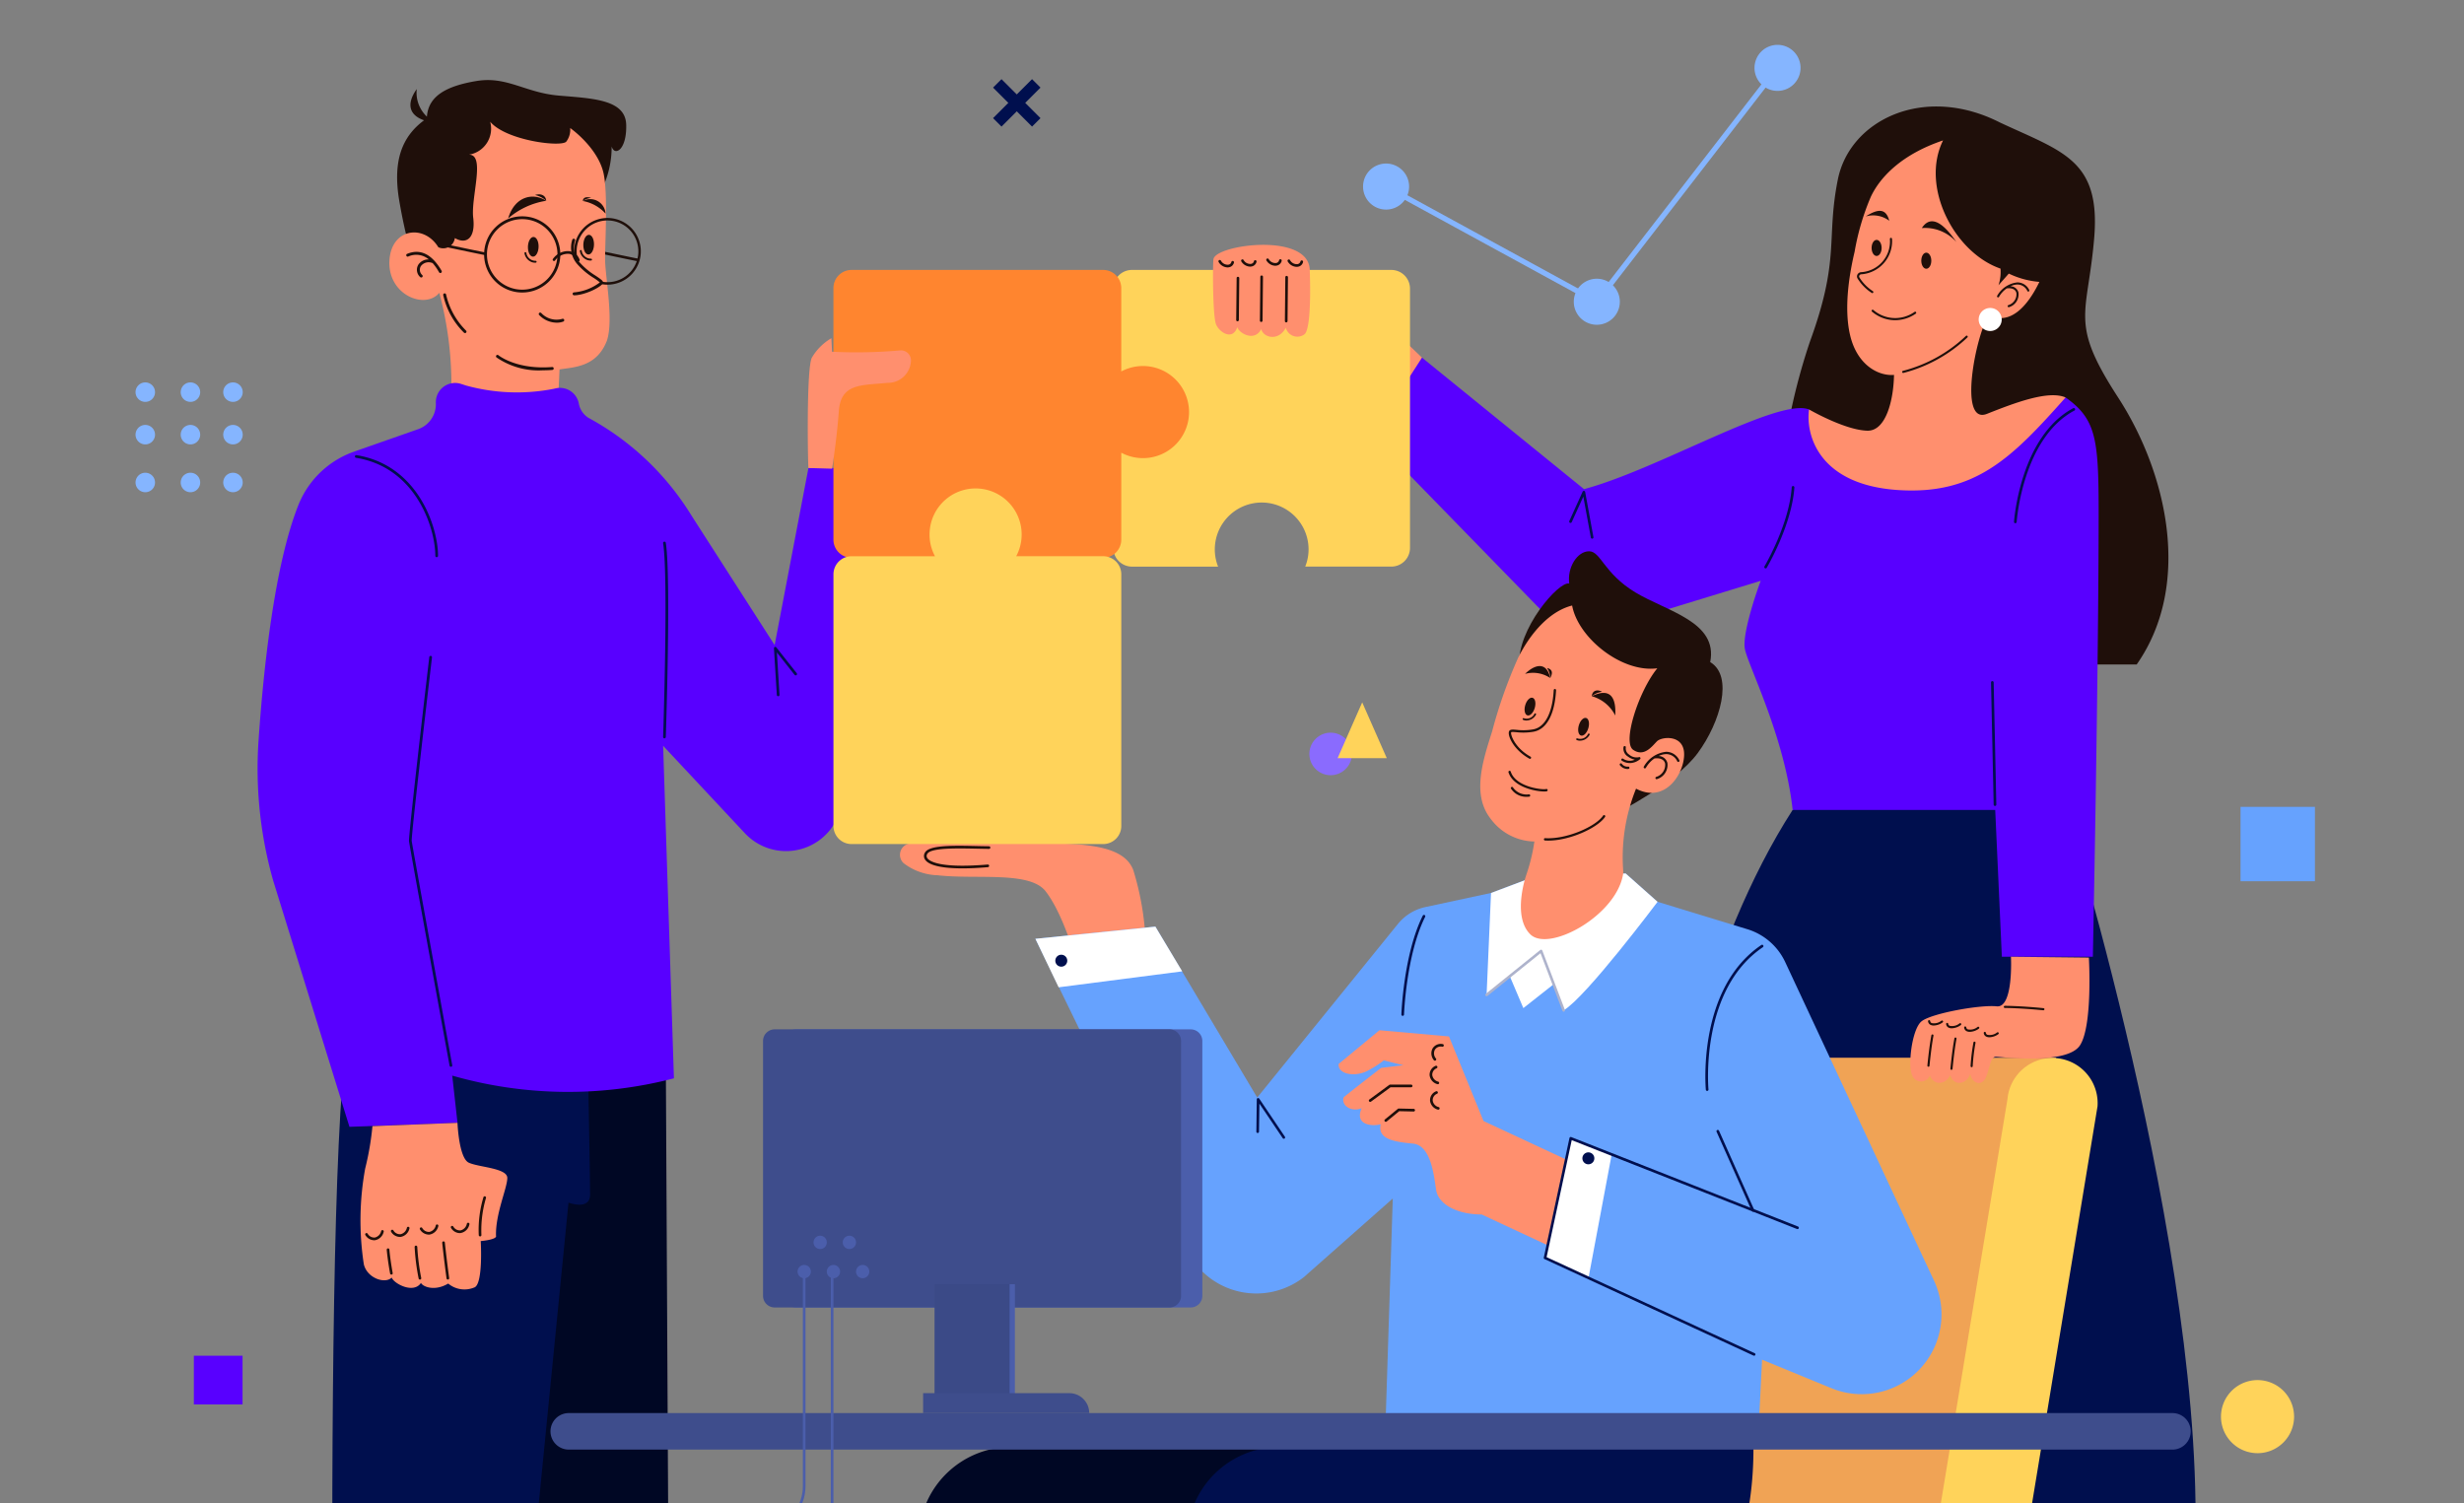 <svg xmlns="http://www.w3.org/2000/svg" xmlns:xlink="http://www.w3.org/1999/xlink" width="295" height="180" viewBox="0 0 295 180">
  <rect x="0" y="0" width="295" height="180" fill="#808080" stroke="none"/>
  <defs>
    <clipPath id="clip-path">
      <rect id="Rectángulo_410357" data-name="Rectángulo 410357" width="295" height="180" transform="translate(915.289 5524)" fill="#fff" stroke="#707070" stroke-width="1"/>
    </clipPath>
    <clipPath id="clip-path-2">
      <rect id="Rectángulo_410356" data-name="Rectángulo 410356" width="273.996" height="284.722" fill="none"/>
    </clipPath>
  </defs>
  <g id="img16" transform="translate(-915.289 -5524)" clip-path="url(#clip-path)">
    <g id="Grupo_1121790" data-name="Grupo 1121790" transform="translate(925.791 5510.815)">
      <g id="Grupo_1121789" data-name="Grupo 1121789" transform="translate(0 -0.004)" clip-path="url(#clip-path-2)">
        <path id="Trazado_910913" data-name="Trazado 910913" d="M879.155,626.235c-.063,0-1.922-.384-5.519-1.143a.159.159,0,1,1,.067-.312c2.118.447,5.323,1.118,5.471,1.137a.152.152,0,0,1,.151.159.17.17,0,0,1-.169.159" transform="translate(-813.406 -581.788)" fill="#1f0f0a"/>
        <path id="Trazado_910914" data-name="Trazado 910914" d="M541.944,335.42a3.919,3.919,0,0,1-1.219-3.308c-1.305,1.828-.87,3.135.871,3.744-2.7,2-3.655,4.876-3.046,9.141a63.4,63.4,0,0,0,2.089,8.879l12.362,2,9.925-11.839a11.571,11.571,0,0,0,1.132-5.049c.348,1.219,1.828.434,1.741-2.612s-4.092-3.135-8.1-3.483-6.181-2.35-9.836-1.741-5.748,1.826-5.923,4.265" transform="translate(-501.33 -308.263)" fill="#1f0f0a"/>
        <path id="Trazado_910915" data-name="Trazado 910915" d="M550.932,429.691c-1.219,3.192-3.888,3.192-5.687,3.482l-.209,4.548L532.3,435.5A42.565,42.565,0,0,0,530.852,424c-1.684,2.031-6.094.29-5.977-3.715s4.121-4.586,5.862-1.741a1.4,1.4,0,0,0,1.974-1.1c1.393.813,2.495,0,2.2-2.437s1.509-7.6-.523-7.545a3.153,3.153,0,0,0,2.554-3.946c1.914,2.264,8.531,3.075,9.112,2.379a2.338,2.338,0,0,0,.465-1.626c1.276.928,3.482,3.017,4.005,5.454s.175,8.126.175,10.215,1.042,7.257.229,9.752" transform="translate(-488.758 -375.752)" fill="#ff8f6e"/>
        <path id="Trazado_910916" data-name="Trazado 910916" d="M793.233,3901.5a25.962,25.962,0,0,0-1.8,11.877H831.4c-1.485-4.348-10.5-10.073-18.451-11.24s-9.649-5.3-9.649-5.3Z" transform="translate(-736.88 -3628.709)" fill="#e68164"/>
        <path id="Trazado_910917" data-name="Trazado 910917" d="M792.778,3961.846c.442.474,1.026,1.154,1.772,2.12h13.479a4.278,4.278,0,0,1,1.053-3.679,20.614,20.614,0,0,0,3.877.936c7.953,1.166,16.965,6.893,18.45,11.24H791.435a25.606,25.606,0,0,1,1.343-10.617" transform="translate(-736.885 -3687.792)" fill="#000724"/>
        <path id="Trazado_910918" data-name="Trazado 910918" d="M641.187,1974.724c-3.237,22.658,8.38,140.312,8.38,140.312l18.936-3.722-.485-3.56-2.751-1.941,1.134-1.619-.647-124.509Z" transform="translate(-596.538 -1838.849)" fill="#000724"/>
        <path id="Trazado_910919" data-name="Trazado 910919" d="M464.986,3901.5a25.962,25.962,0,0,0-1.8,11.877h39.975c-1.485-4.348-10.5-10.073-18.451-11.24s-9.649-5.3-9.649-5.3Z" transform="translate(-431.219 -3628.709)" fill="#ff8f6e"/>
        <path id="Trazado_910920" data-name="Trazado 910920" d="M464.531,3961.846c.442.474,1.026,1.154,1.772,2.12h13.479a4.279,4.279,0,0,1,1.053-3.679,20.613,20.613,0,0,0,3.877.936c7.953,1.166,16.965,6.893,18.451,11.24H463.188a25.607,25.607,0,0,1,1.343-10.617" transform="translate(-431.224 -3687.792)" fill="#000f4e"/>
        <path id="Trazado_910921" data-name="Trazado 910921" d="M491.506,4029.286h28.709a.159.159,0,0,0,.038-.313c-.106-.025-10.667-2.525-12.874-5.352a.159.159,0,1,0-.25.2c1.831,2.345,8.886,4.389,11.8,5.151H491.506a.159.159,0,1,0,0,.317" transform="translate(-457.539 -3746.711)" fill="#2f4394"/>
        <path id="Trazado_910922" data-name="Trazado 910922" d="M761.347,3968.149h.011a.157.157,0,0,0,.148-.169c0-.024-.128-2.324,1.613-3.064a.16.16,0,0,0-.124-.294c-1.95.829-1.808,3.352-1.806,3.378a.158.158,0,0,0,.159.149" transform="translate(-708.811 -3691.817)" fill="#2f4394"/>
        <path id="Trazado_910923" data-name="Trazado 910923" d="M809.89,3982.583h.011a.158.158,0,0,0,.148-.169c0-.024-.128-2.324,1.613-3.065a.159.159,0,1,0-.124-.294c-1.95.829-1.808,3.352-1.806,3.378a.157.157,0,0,0,.159.149" transform="translate(-754.014 -3705.258)" fill="#2f4394"/>
        <path id="Trazado_910924" data-name="Trazado 910924" d="M849.761,3997.044h.011a.158.158,0,0,0,.148-.169c0-.023-.128-2.323,1.613-3.065a.159.159,0,0,0-.124-.293c-1.95.829-1.808,3.353-1.806,3.378a.159.159,0,0,0,.159.15" transform="translate(-791.141 -3718.724)" fill="#2f4394"/>
        <path id="Trazado_910925" data-name="Trazado 910925" d="M427.214,1997.734c-3.237,22.658-.972,138.428-.972,138.428l18.936-3.722-.485-3.56-2.751-1.941,1.132-1.619,10.682-108.164s2.59.972,2.59-.971-.324-18.773-.324-18.773Z" transform="translate(-396.196 -1859.975)" fill="#000f4e"/>
        <path id="Trazado_910926" data-name="Trazado 910926" d="M307.14,866.224l7.65-2.68a3.174,3.174,0,0,0,2.122-3.131,2.306,2.306,0,0,1,3.012-2.293l.595.193a22.885,22.885,0,0,0,10.491.4l.213-.05a2.3,2.3,0,0,1,2.806,1.82,2.575,2.575,0,0,0,1.136,1.691,32.764,32.764,0,0,1,12.131,11.354c.186.294.366.58.543.856l9.634,15.008,4.047-21.2h5.745l3.075,11.086-2.751,25.733-2.751,5.377a6.74,6.74,0,0,1-10.923,1.534l-9.793-10.471,1.294,39.812a50.288,50.288,0,0,1-26.542-.324l.629,5.652-12.937.478-9.132-29.484a49.08,49.08,0,0,1-1.75-16.744c.58-8.515,1.894-21.023,4.788-28.258a11.139,11.139,0,0,1,6.669-6.357" transform="translate(-275.232 -798.969)" fill="#5800ff"/>
        <path id="Trazado_910927" data-name="Trazado 910927" d="M1442.616,1669.364a33.834,33.834,0,0,0-1.379-7c-.954-2.439-4.241-3.181-10.285-3.181h-16.268a1.372,1.372,0,0,0-.957,2.356A7,7,0,0,0,1417.8,1663c4.665.53,11.028-.53,12.937,1.909s3.288,7.1,3.288,7.1l9.968-1.485Z" transform="translate(-1316.063 -1545.02)" fill="#ff8f6e"/>
        <path id="Trazado_910928" data-name="Trazado 910928" d="M2199.621,701.289l-8.7-8.324-.319,8.589,8.166,7.527,1.909-1.59Z" transform="translate(-2039.877 -645.284)" fill="#ff8f6e"/>
        <path id="Trazado_910929" data-name="Trazado 910929" d="M2893.991,2890.64l7,68.923a39.475,39.475,0,0,0-9.543,12.088s-5.991,1.8-5.831,3.075h13.043c3.182-1.75,10-8.792,9.622-7.078-.159.715-.317,7.237-.317,7.237h2.941c.875-2.545,3.9-9.782,3.1-13.36s-1.909-2.783-2.305-4.454,2.226-26.139,3.288-43.528-1.06-24.6-1.06-24.6Z" transform="translate(-2687.064 -2690.163)" fill="#e68164"/>
        <path id="Trazado_910930" data-name="Trazado 910930" d="M2885.592,3912.809h13.043c3.182-1.75,10-8.792,9.622-7.078-.158.716-.317,7.237-.317,7.237h2.942c.874-2.545,3.9-9.782,3.1-13.36-.5-2.255-1.128-2.774-1.624-3.266-7.715,4.411-15.879,15.778-20.937,13.393,0,0-5.989,1.8-5.831,3.075" transform="translate(-2687.04 -3628.246)" fill="#000724"/>
        <path id="Trazado_910931" data-name="Trazado 910931" d="M3176,2890.64l7,68.923a39.489,39.489,0,0,0-9.543,12.088s-5.991,1.8-5.83,3.075h13.043c3.181-1.75,10-8.792,9.622-7.078-.159.715-.318,7.237-.318,7.237h2.942c.874-2.545,3.9-9.782,3.1-13.36s-1.909-2.783-2.306-4.454,2.226-26.139,3.288-43.528-1.06-24.6-1.06-24.6Z" transform="translate(-2949.669 -2690.163)" fill="#ff8f6e"/>
        <path id="Trazado_910932" data-name="Trazado 910932" d="M3167.6,3912.809h13.042c3.181-1.75,10-8.792,9.622-7.078-.159.716-.317,7.237-.317,7.237h2.941c.875-2.545,3.9-9.782,3.1-13.36-.5-2.255-1.128-2.774-1.624-3.266-7.715,4.411-15.879,15.778-20.937,13.393,0,0-5.99,1.8-5.831,3.075" transform="translate(-2949.646 -3628.246)" fill="#000f4e"/>
        <path id="Trazado_910933" data-name="Trazado 910933" d="M2969.428,443.775h14.633c6.68-9.542,3.659-22.9-2.226-31.969s-3.657-9.7-2.863-19.087-3.818-10.339-11.293-13.838c-9.067-4.613-17.972-.317-19.4,6.839s.317,9.384-3.34,19.4a73.648,73.648,0,0,0-3.818,21.154l14.156,14.155c.477.479,14.155,3.342,14.155,3.342" transform="translate(-2738.749 -351.03)" fill="#1f0f0a"/>
        <path id="Trazado_910934" data-name="Trazado 910934" d="M2675.944,1541.821c-20.519,31.89-21.472,93.284-21.472,93.284s68.234,1.114,69.347,0c3.182-34.992-15.269-93.841-15.269-93.841l-25.131-3.818Z" transform="translate(-2471.826 -1431.659)" fill="#000f4e"/>
        <path id="Trazado_910935" data-name="Trazado 910935" d="M2316.882,818.737c3.949,2.81,3.98,5.321,3.949,16.17-.052,19.3-.688,50.792-.688,50.792h-10.895l-.795-17.575H2284.2c-.954-8.827-5.408-17.416-5.727-19.325s1.59-7.316,1.909-8.111l-18.35,5.608a7.8,7.8,0,0,1-7.875-2.021l-20.378-20.924,6.044-9.384,19.4,15.747c8.906-2.386,23.222-10.974,26.933-9.542l2.015,3.023,11.452.954,9.7-.636Z" transform="translate(-2080.079 -757.961)" fill="#5800ff"/>
        <path id="Trazado_910936" data-name="Trazado 910936" d="M2994.262,468.207c-.423,3.181,1.273,9.013,10.6,9.649s13.719-3.884,20.12-11.08c-2.028-.874-5.913.569-9.411,1.961s-1.339-9.478.213-11.823c2.585,1.312,4.7-1.154,6.057-3.976a10.314,10.314,0,0,1-3.659-.993l-1.233,1.392a5.023,5.023,0,0,0,.238-1.988c-5.527-1.909-9.622-9.782-6.879-15.348-4.811,1.617-7.462,4.268-8.628,6.707a29.358,29.358,0,0,0-1.961,6.628c-.478,2.015-1.379,6.467-.53,10.02s3.392,4.878,5.249,4.719c-.052,3.023-.966,6.723-3.181,6.68-2.7-.056-7-2.547-7-2.547" transform="translate(-2788.181 -406)" fill="#ff8f6e"/>
        <path id="Trazado_910937" data-name="Trazado 910937" d="M2513.621,1164.129c2.812,1.669,1.231,7.206-1.494,10.9s-9.755,7.207-9.755,7.207l-11.6-17.665c-.352-4.306,4.746-10.2,5.975-9.842-.263-1.934.966-3.866,2.372-3.866s1.758,2.637,5.538,4.921,9.932,3.513,8.966,8.348" transform="translate(-2319.373 -1071.672)" fill="#1f0f0a"/>
        <path id="Trazado_910938" data-name="Trazado 910938" d="M2654.189,2099.832h-45.953l4.877-67.684h51.322Z" transform="translate(-2428.771 -1892.322)" fill="#f0a355"/>
        <path id="Trazado_910939" data-name="Trazado 910939" d="M1719.607,1711.6l3.818,3.392,10.75,3.282a7.384,7.384,0,0,1,4.531,3.935l17.814,38.138a9.552,9.552,0,0,1-12.288,12.877l-8.294-3.412-.423,8.483-44.641-1.379.849-26.4-10.6,9.376a9.25,9.25,0,0,1-13.96-3.017l-18.232-37.453,14.368-1.459,12.194,20.464,16.844-20.783a5.809,5.809,0,0,1,3.29-2.021l7.861-1.691,5.62-2.122Z" transform="translate(-1535.476 -1593.833)" fill="#66a2fe"/>
        <path id="Trazado_910940" data-name="Trazado 910940" d="M1651.717,1811.316l14.793-1.909-3.208-5.355-14.368,1.458Z" transform="translate(-1535.475 -1679.92)" fill="#fff"/>
        <rect id="Rectángulo_410344" data-name="Rectángulo 410344" width="22.863" height="66.591" transform="translate(69.718 218.079)" fill="#2a345e"/>
        <rect id="Rectángulo_410345" data-name="Rectángulo 410345" width="21.776" height="66.591" transform="translate(92.583 218.079)" fill="#3e4d8c"/>
        <path id="Trazado_910941" data-name="Trazado 910941" d="M3203.79,2093.749l9.382-56.906a5.408,5.408,0,0,1,10.781.863l-9.382,56.906a5.408,5.408,0,0,1-10.781-.864" transform="translate(-2983.331 -1892.061)" fill="#ffd35a"/>
        <path id="Trazado_910942" data-name="Trazado 910942" d="M2315.626,3038.495h-33.294a5.407,5.407,0,1,1,0-10.815h33.294a5.407,5.407,0,1,1,0,10.815" transform="translate(-2120.256 -2819.354)" fill="#f0a355"/>
        <path id="Trazado_910943" data-name="Trazado 910943" d="M1143.888,3901.5a25.964,25.964,0,0,1,1.8,11.877h-39.974c1.485-4.348,10.5-10.073,18.45-11.24s9.649-5.3,9.649-5.3Z" transform="translate(-1029.635 -3628.709)" fill="#e68164"/>
        <path id="Trazado_910944" data-name="Trazado 910944" d="M1144.348,3961.846c-.442.474-1.026,1.154-1.772,2.12H1129.1a4.279,4.279,0,0,0-1.053-3.679,20.609,20.609,0,0,1-3.877.936c-7.953,1.166-16.965,6.893-18.451,11.24h39.975a25.607,25.607,0,0,0-1.343-10.617" transform="translate(-1029.635 -3687.792)" fill="#000724"/>
        <path id="Trazado_910945" data-name="Trazado 910945" d="M1266.917,4029.286h-28.709a.159.159,0,0,1-.038-.313c.106-.025,10.667-2.525,12.874-5.352a.159.159,0,1,1,.25.2c-1.831,2.345-8.886,4.389-11.8,5.151h27.42a.158.158,0,0,1,.159.159.155.155,0,0,1-.157.158" transform="translate(-1152.862 -3746.711)" fill="#152b8a"/>
        <path id="Trazado_910946" data-name="Trazado 910946" d="M1362.428,3968.149h-.011a.157.157,0,0,1-.148-.169c0-.024.128-2.324-1.613-3.064a.16.16,0,0,1,.124-.294c1.951.829,1.808,3.352,1.806,3.378a.159.159,0,0,1-.159.149" transform="translate(-1266.943 -3691.817)" fill="#152b8a"/>
        <path id="Trazado_910947" data-name="Trazado 910947" d="M1313.885,3982.583h-.011a.158.158,0,0,1-.148-.169c0-.024.128-2.324-1.613-3.065a.159.159,0,1,1,.124-.294c1.95.829,1.808,3.352,1.806,3.378a.158.158,0,0,1-.158.149" transform="translate(-1221.74 -3705.258)" fill="#152b8a"/>
        <path id="Trazado_910948" data-name="Trazado 910948" d="M1274.014,3997.044H1274a.158.158,0,0,1-.148-.169c0-.023.128-2.323-1.613-3.065a.159.159,0,0,1,.125-.293c1.95.829,1.808,3.353,1.806,3.378a.159.159,0,0,1-.158.15" transform="translate(-1184.612 -3718.724)" fill="#152b8a"/>
        <path id="Trazado_910949" data-name="Trazado 910949" d="M1463.8,2688.639c.424,12.512-4.028,21.843-10.179,23.329s-35.416,0-35.416,0l-4.878,65.954-21-4.665,3.717-72.658a11.091,11.091,0,0,1,10.8-10.521Z" transform="translate(-1296.534 -2503.642)" fill="#000724"/>
        <path id="Trazado_910950" data-name="Trazado 910950" d="M1712.928,2968.008a.094.094,0,0,1-.023,0l-3.738-.557a.159.159,0,0,1-.134-.18.161.161,0,0,1,.18-.133l3.49.519-1.121-3.736a.159.159,0,1,1,.3-.092l1.193,3.977a.156.156,0,0,1-.032.15.152.152,0,0,1-.119.056" transform="translate(-1591.438 -2759.789)" fill="#152b8a"/>
        <path id="Trazado_910951" data-name="Trazado 910951" d="M1610.822,3901.5a25.964,25.964,0,0,1,1.8,11.877h-39.976c1.485-4.348,10.5-10.073,18.45-11.24s9.649-5.3,9.649-5.3Z" transform="translate(-1464.439 -3628.709)" fill="#ff8f6e"/>
        <path id="Trazado_910952" data-name="Trazado 910952" d="M1611.281,3961.846c-.442.474-1.026,1.154-1.772,2.12h-13.481a4.279,4.279,0,0,0-1.052-3.679,20.62,20.62,0,0,1-3.878.936c-7.953,1.166-16.965,6.893-18.45,11.24h39.974a25.544,25.544,0,0,0-1.341-10.617" transform="translate(-1464.439 -3687.792)" fill="#000f4e"/>
        <path id="Trazado_910953" data-name="Trazado 910953" d="M1733.848,4029.286h-28.709a.159.159,0,0,1-.038-.313c.106-.025,10.667-2.525,12.873-5.352a.159.159,0,1,1,.251.2c-1.832,2.345-8.887,4.389-11.8,5.151h27.42a.158.158,0,0,1,.159.159.154.154,0,0,1-.157.158" transform="translate(-1587.665 -3746.711)" fill="#2f4394"/>
        <path id="Trazado_910954" data-name="Trazado 910954" d="M1829.36,3968.149h-.011a.158.158,0,0,1-.148-.169c0-.024.128-2.324-1.613-3.064a.16.16,0,0,1,.125-.294c1.95.829,1.808,3.352,1.806,3.378a.158.158,0,0,1-.158.149" transform="translate(-1701.747 -3691.817)" fill="#2f4394"/>
        <path id="Trazado_910955" data-name="Trazado 910955" d="M1780.818,3982.583h-.011a.158.158,0,0,1-.148-.169c0-.024.128-2.324-1.613-3.065a.16.16,0,1,1,.125-.294c1.95.829,1.808,3.352,1.806,3.378a.157.157,0,0,1-.158.149" transform="translate(-1656.545 -3705.258)" fill="#2f4394"/>
        <path id="Trazado_910956" data-name="Trazado 910956" d="M1740.946,3997.044h-.011a.158.158,0,0,1-.148-.169c0-.023.128-2.323-1.613-3.065a.159.159,0,0,1,.124-.293c1.95.829,1.808,3.353,1.806,3.378a.159.159,0,0,1-.159.15" transform="translate(-1619.417 -3718.724)" fill="#2f4394"/>
        <path id="Trazado_910957" data-name="Trazado 910957" d="M1930.763,2688.639c.423,12.512-4.029,21.843-10.179,23.329s-35.416,0-35.416,0l-4.877,65.954-21-4.665,3.717-72.658a11.091,11.091,0,0,1,10.8-10.521Z" transform="translate(-1731.363 -2503.642)" fill="#000f4e"/>
        <path id="Trazado_910958" data-name="Trazado 910958" d="M1260.706,2016.115H1213.44a1.392,1.392,0,0,1-1.391-1.392V1984.21a1.393,1.393,0,0,1,1.391-1.392h47.266a1.393,1.393,0,0,1,1.392,1.392v30.512a1.393,1.393,0,0,1-1.392,1.393" transform="translate(-1128.652 -1846.387)" fill="#4b5eab"/>
        <path id="Trazado_910959" data-name="Trazado 910959" d="M1223.717,2016.115h-47.266a1.392,1.392,0,0,1-1.391-1.392V1984.21a1.393,1.393,0,0,1,1.391-1.392h47.266a1.393,1.393,0,0,1,1.392,1.392v30.512a1.393,1.393,0,0,1-1.392,1.393" transform="translate(-1094.208 -1846.387)" fill="#3e4d8c"/>
        <rect id="Rectángulo_410346" data-name="Rectángulo 410346" width="8.987" height="13.519" transform="translate(102.019 166.943)" fill="#4b5eab"/>
        <rect id="Rectángulo_410347" data-name="Rectángulo 410347" width="8.987" height="13.519" transform="translate(101.383 166.943)" fill="#3b4a87"/>
        <path id="Trazado_910960" data-name="Trazado 910960" d="M1473.492,2618.2H1453.61v-2.386h17.5a2.387,2.387,0,0,1,2.387,2.386" transform="translate(-1353.592 -2435.826)" fill="#3e4d8c"/>
        <path id="Trazado_910961" data-name="Trazado 910961" d="M999.4,2654.87h-192a2.186,2.186,0,1,1,0-4.373h192a2.186,2.186,0,1,1,0,4.373" transform="translate(-749.808 -2468.125)" fill="#3e4d8c"/>
        <path id="Trazado_910962" data-name="Trazado 910962" d="M1236.771,2393.541a.795.795,0,1,1-.8-.795.8.8,0,0,1,.8.795" transform="translate(-1150.192 -2228.108)" fill="#4b5eab"/>
        <path id="Trazado_910963" data-name="Trazado 910963" d="M1287.619,2393.541a.795.795,0,1,1-.8-.795.8.8,0,0,1,.8.795" transform="translate(-1197.541 -2228.108)" fill="#4b5eab"/>
        <path id="Trazado_910964" data-name="Trazado 910964" d="M1338.467,2393.541a.795.795,0,1,1-.8-.795.795.795,0,0,1,.8.795" transform="translate(-1244.891 -2228.108)" fill="#4b5eab"/>
        <path id="Trazado_910965" data-name="Trazado 910965" d="M1315.362,2342.694a.795.795,0,1,1-.795-.794.795.795,0,0,1,.795.794" transform="translate(-1223.375 -2180.76)" fill="#4b5eab"/>
        <path id="Trazado_910966" data-name="Trazado 910966" d="M1264.514,2342.694a.795.795,0,1,1-.795-.794.795.795,0,0,1,.795.794" transform="translate(-1176.026 -2180.76)" fill="#4b5eab"/>
        <path id="Trazado_910967" data-name="Trazado 910967" d="M2179.86,2968.008a.09.09,0,0,1-.023,0l-3.739-.557a.159.159,0,0,1-.133-.18.161.161,0,0,1,.18-.133l3.49.519-1.122-3.736a.159.159,0,1,1,.3-.092l1.193,3.977a.157.157,0,0,1-.033.15.151.151,0,0,1-.119.056" transform="translate(-2026.242 -2759.789)" fill="#2f4394"/>
        <path id="Trazado_910968" data-name="Trazado 910968" d="M2736.348,3038.495h-33.294a5.407,5.407,0,1,1,0-10.815h33.294a5.407,5.407,0,0,1,0,10.815" transform="translate(-2512.03 -2819.354)" fill="#ffd35a"/>
        <path id="Trazado_910969" data-name="Trazado 910969" d="M2322.931,3796.792c-15.082,0-29.282,5.6-39.2,15.228l3.861,3.546c8.892-8.7,21.706-13.769,35.335-13.769,13.135,0,25.648,4.778,34.508,12.987l3.565-3.812c-9.86-8.97-23.636-14.179-38.073-14.179" transform="translate(-2126.598 -3535.546)" fill="#4b5eab"/>
        <rect id="Rectángulo_410348" data-name="Rectángulo 410348" width="5.456" height="56.819" transform="translate(192.089 221.787)" fill="#4b5eab"/>
        <rect id="Rectángulo_410349" data-name="Rectángulo 410349" width="9.265" height="9.02" transform="translate(190.184 275.65)" fill="#000f4e"/>
        <path id="Trazado_910970" data-name="Trazado 910970" d="M2742.876,3953.516h0a6.538,6.538,0,0,1-6.538-6.538v-1.99h13.074v1.99a6.535,6.535,0,0,1-6.536,6.538" transform="translate(-2548.059 -3673.546)" fill="#3e4d8c"/>
        <path id="Trazado_910971" data-name="Trazado 910971" d="M2220.073,3960.538a6.064,6.064,0,1,1,0,8.576,6.063,6.063,0,0,1,0-8.576" transform="translate(-2065.664 -3686.372)" fill="#000f4e"/>
        <path id="Trazado_910972" data-name="Trazado 910972" d="M2260.564,4004.375a3.392,3.392,0,0,1,0-6.784.227.227,0,1,1,0,.454,2.936,2.936,0,1,0,2.937,2.937.227.227,0,1,1,.454,0,3.392,3.392,0,0,1-3.39,3.394" transform="translate(-2101.863 -3722.529)" fill="#4b5eab"/>
        <path id="Trazado_910973" data-name="Trazado 910973" d="M3282.546,3963.84a6.064,6.064,0,1,1,4.508,7.294,6.064,6.064,0,0,1-4.508-7.294" transform="translate(-3056.531 -3686.75)" fill="#000724"/>
        <path id="Trazado_910974" data-name="Trazado 910974" d="M3324.654,4004.375a3.392,3.392,0,1,1,0-6.784.227.227,0,0,1,0,.454,2.936,2.936,0,1,0,2.936,2.937.227.227,0,0,1,.454,0,3.393,3.393,0,0,1-3.39,3.394" transform="translate(-3092.735 -3722.529)" fill="#4b5eab"/>
        <path id="Trazado_910975" data-name="Trazado 910975" d="M2600.11,3191.069h-18.569a8.487,8.487,0,0,1-8.488-8.488H2608.6a8.49,8.49,0,0,1-8.49,8.488" transform="translate(-2396.01 -2963.597)" fill="#3e4d8c"/>
        <rect id="Rectángulo_410350" data-name="Rectángulo 410350" width="11.77" height="23.752" transform="translate(72.582 223.382)" fill="#3e4d8c"/>
        <path id="Trazado_910976" data-name="Trazado 910976" d="M1122.7,3681.944a6.786,6.786,0,1,1,5.045,8.164,6.786,6.786,0,0,1-5.045-8.164" transform="translate(-1045.282 -3423.732)" fill="#3e4d8c"/>
        <path id="Trazado_910977" data-name="Trazado 910977" d="M1079.246,3281.036a.636.636,0,1,1-.636-.636.637.637,0,0,1,.636.636" transform="translate(-1003.802 -3054.686)" fill="#4b5eab"/>
        <path id="Trazado_910978" data-name="Trazado 910978" d="M1130.094,3281.036a.636.636,0,1,1-.636-.636.637.637,0,0,1,.636.636" transform="translate(-1051.151 -3054.686)" fill="#4b5eab"/>
        <path id="Trazado_910979" data-name="Trazado 910979" d="M1130.094,3331.885a.636.636,0,1,1-.636-.637.636.636,0,0,1,.636.637" transform="translate(-1051.151 -3102.036)" fill="#4b5eab"/>
        <path id="Trazado_910980" data-name="Trazado 910980" d="M1130.094,3382.733a.636.636,0,1,1-.636-.636.636.636,0,0,1,.636.636" transform="translate(-1051.151 -3149.385)" fill="#4b5eab"/>
        <path id="Trazado_910981" data-name="Trazado 910981" d="M1130.094,3433.607a.636.636,0,1,1-.636-.636.636.636,0,0,1,.636.636" transform="translate(-1051.151 -3196.759)" fill="#4b5eab"/>
        <path id="Trazado_910982" data-name="Trazado 910982" d="M1079.246,3331.885a.636.636,0,1,1-.636-.637.636.636,0,0,1,.636.637" transform="translate(-1003.802 -3102.036)" fill="#4b5eab"/>
        <path id="Trazado_910983" data-name="Trazado 910983" d="M1079.246,3382.733a.636.636,0,1,1-.636-.636.637.637,0,0,1,.636.636" transform="translate(-1003.802 -3149.385)" fill="#4b5eab"/>
        <path id="Trazado_910984" data-name="Trazado 910984" d="M1079.246,3433.607a.636.636,0,1,1-.636-.636.636.636,0,0,1,.636.636" transform="translate(-1003.802 -3196.759)" fill="#4b5eab"/>
        <path id="Trazado_910985" data-name="Trazado 910985" d="M1085.075,2463.229h0a.159.159,0,0,1-.159-.16L1085,2438.7a5.613,5.613,0,0,1,5.6-5.582,5.29,5.29,0,0,0,5.285-5.284v-25.678a.159.159,0,0,1,.317,0v25.678a5.608,5.608,0,0,1-5.6,5.6,5.3,5.3,0,0,0-5.285,5.266l-.087,24.372a.158.158,0,0,1-.159.158" transform="translate(-1010.266 -2236.72)" fill="#4b5eab"/>
        <path id="Trazado_910986" data-name="Trazado 910986" d="M1135.923,2463.254a.158.158,0,0,1-.159-.159v-6.044a5.572,5.572,0,0,1,5.566-5.566,5.254,5.254,0,0,0,5.249-5.249v-44.057a.159.159,0,0,1,.317,0v44.057a5.572,5.572,0,0,1-5.566,5.566,5.254,5.254,0,0,0-5.249,5.249v6.044a.157.157,0,0,1-.158.159" transform="translate(-1057.615 -2236.745)" fill="#4b5eab"/>
        <path id="Trazado_910987" data-name="Trazado 910987" d="M2193.976,1995.233l-4.135-10.127-8.324-.743-4.877,4.029c-.159,1.272,2.067,1.644,3.6.743a12.108,12.108,0,0,0,1.8-1.166l2.333.584-2.651.317s-4.4,3.392-4.507,3.553c-.265,1.06,1.06,1.75,2.174,1.273-.954,2.174,1.589,2.174,2.28,1.909-.424,1.855,1.75,2.121,3.87,2.332s2.491,3.712,2.756,5.514,2.6,2.969,5.462,2.969l7.9,3.684,2.226-10.258Z" transform="translate(-2026.865 -1847.826)" fill="#ff8f6e"/>
        <path id="Trazado_910988" data-name="Trazado 910988" d="M2229.3,2081.028a.156.156,0,0,1-.128-.065.159.159,0,0,1,.034-.222l2.387-1.75a.159.159,0,0,1,.094-.03h2.505a.159.159,0,1,1,0,.317h-2.453l-2.343,1.72a.169.169,0,0,1-.1.03" transform="translate(-2075.759 -1935.914)" fill="#1f0f0a"/>
        <path id="Trazado_910989" data-name="Trazado 910989" d="M2256.467,2122.153a.158.158,0,0,1-.123-.058.161.161,0,0,1,.022-.224l1.55-1.272a.172.172,0,0,1,.1-.036l1.79.04a.158.158,0,0,1,0,.317h0l-1.73-.038-1.505,1.235a.152.152,0,0,1-.1.036" transform="translate(-2101.059 -1974.653)" fill="#1f0f0a"/>
        <path id="Trazado_910990" data-name="Trazado 910990" d="M2338.353,2010.223a.153.153,0,0,1-.125-.061,1.26,1.26,0,0,1-.153-1.41,1.145,1.145,0,0,1,1.215-.516.159.159,0,0,1-.047.314.829.829,0,0,0-.894.36.942.942,0,0,0,.128,1.053.159.159,0,0,1-.027.223.144.144,0,0,1-.1.036" transform="translate(-2177.06 -1870.04)" fill="#1f0f0a"/>
        <path id="Trazado_910991" data-name="Trazado 910991" d="M2335.911,2048.352a.161.161,0,0,1-.137.024,1.256,1.256,0,0,1-.939-1.062,1.144,1.144,0,0,1,.694-1.123.16.16,0,1,1,.144.285.829.829,0,0,0-.521.811.943.943,0,0,0,.712.786.162.162,0,0,1,.108.2.181.181,0,0,1-.061.081" transform="translate(-2174.178 -1905.383)" fill="#1f0f0a"/>
        <path id="Trazado_910992" data-name="Trazado 910992" d="M2336.67,2092.651a.162.162,0,0,1-.137.023,1.257,1.257,0,0,1-.939-1.062,1.145,1.145,0,0,1,.694-1.123.16.16,0,1,1,.144.285.829.829,0,0,0-.521.811.942.942,0,0,0,.712.786.156.156,0,0,1,.047.28" transform="translate(-2174.885 -1946.633)" fill="#1f0f0a"/>
        <path id="Trazado_910993" data-name="Trazado 910993" d="M2814.925,1853.141a.161.161,0,0,1-.159-.146c-.043-.494-.966-12.172,6.644-17.324a.16.16,0,1,1,.179.265c-7.457,5.047-6.547,16.545-6.506,17.032a.161.161,0,0,1-.144.173Z" transform="translate(-2621.039 -1709.338)" fill="#000f4e"/>
        <path id="Trazado_910994" data-name="Trazado 910994" d="M2838.381,2167.536a.159.159,0,0,1-.146-.094l-4.215-9.478a.159.159,0,0,1,.291-.128l4.214,9.477a.16.16,0,0,1-.081.211.19.19,0,0,1-.063.011" transform="translate(-2639.007 -2009.274)" fill="#000f4e"/>
        <path id="Trazado_910995" data-name="Trazado 910995" d="M2543.44,2174.288l-2.783,14.819-5.222-2.466,3.127-14.261Z" transform="translate(-2360.979 -2022.905)" fill="#fff"/>
        <path id="Trazado_910996" data-name="Trazado 910996" d="M2558.678,2196.255a.18.18,0,0,1-.067-.014l-25.025-11.558a.158.158,0,0,1-.088-.178l3.075-14.315a.159.159,0,0,1,.214-.114l27.145,10.708a.16.16,0,0,1-.116.3l-26.972-10.64-3.008,14.007,24.909,11.5a.158.158,0,0,1,.078.211.161.161,0,0,1-.146.092" transform="translate(-2359.172 -2020.748)" fill="#000f4e"/>
        <path id="Trazado_910997" data-name="Trazado 910997" d="M2601.458,2196.847a.715.715,0,1,1-.715.715.715.715,0,0,1,.715-.715" transform="translate(-2421.794 -2045.689)" fill="#000f4e"/>
        <path id="Trazado_910998" data-name="Trazado 910998" d="M1685.049,1853.7a.715.715,0,1,1-.716-.715.716.716,0,0,1,.716.715" transform="translate(-1567.774 -1725.489)" fill="#000f4e"/>
        <path id="Trazado_910999" data-name="Trazado 910999" d="M2436.927,1723.956l1.6,3.764,3.632-2.862,1.193,3.127c2.7-1.59,11.241-12.989,11.241-12.989l-3.817-3.392-10.5.213-5.62,2.122-.53,12.194Z" transform="translate(-2266.647 -1593.833)" fill="#fff"/>
        <path id="Trazado_911000" data-name="Trazado 911000" d="M2441.187,1851.568a.157.157,0,0,1-.147-.1l-2.626-6.9-6.35,5.112a.162.162,0,0,1-.224-.023.158.158,0,0,1,.024-.224l6.521-5.249a.153.153,0,0,1,.141-.029.156.156,0,0,1,.106.1l2.7,7.1a.16.16,0,0,1-.092.205.2.2,0,0,1-.056.009" transform="translate(-2264.479 -1717.256)" fill="#aeb3cc"/>
        <path id="Trazado_911001" data-name="Trazado 911001" d="M2036.737,2107.159a.159.159,0,0,1-.132-.07l-2.791-4.138-.047,3.364a.169.169,0,0,1-.161.157.159.159,0,0,1-.157-.16l.052-3.87a.159.159,0,0,1,.29-.087l3.075,4.561a.16.16,0,0,1-.043.221.191.191,0,0,1-.088.023" transform="translate(-1893.535 -1957.632)" fill="#000f4e"/>
        <path id="Trazado_911002" data-name="Trazado 911002" d="M1194.6,1323.139a.162.162,0,0,0,.063-.139l-.312-5.07,2.122,2.686a.171.171,0,0,0,.227.027.161.161,0,0,0,.027-.227l-2.442-3.091a.16.16,0,0,0-.184-.05.162.162,0,0,0-.1.16l.344,5.586a.163.163,0,0,0,.171.151.147.147,0,0,0,.088-.032" transform="translate(-1111.841 -1226.625)" fill="#000f4e"/>
        <path id="Trazado_911003" data-name="Trazado 911003" d="M2580.461,1051.478a.159.159,0,0,1-.094-.117l-.9-4.91-1.39,3.063a.169.169,0,0,1-.211.079.16.16,0,0,1-.08-.211l1.6-3.524a.159.159,0,0,1,.3.038l.989,5.409a.159.159,0,0,1-.128.186.169.169,0,0,1-.091-.013" transform="translate(-2400.406 -973.809)" fill="#000f4e"/>
        <path id="Trazado_911004" data-name="Trazado 911004" d="M2285.936,1795.742h-.006a.158.158,0,0,1-.153-.164c0-.072.267-7.246,2.562-11.835a.158.158,0,1,1,.283.142c-2.264,4.53-2.525,11.634-2.529,11.7a.154.154,0,0,1-.157.153" transform="translate(-2128.5 -1660.927)" fill="#000f4e"/>
        <path id="Trazado_911005" data-name="Trazado 911005" d="M2429.619,1273.581a21.583,21.583,0,0,1-.952,3.94s-1.772,4.981.469,7.177,10.5-2.329,11.132-7.412a21.932,21.932,0,0,1,1.523-10.033c3.515,1.846,5.8-1.846,5.755-4.175s-2.68-2.066-3.252-1.494-1.537,1.934-2.857,1.011.7-7.075,2.9-9.755c-4.263.571-9.49-3.646-10.2-7.515-2.769.7-5.009,3.383-6.415,6.152a56.735,56.735,0,0,0-3.163,8.921c-1.1,3.472-2.461,7.558-.177,10.458a6.65,6.65,0,0,0,5.231,2.724" transform="translate(-2256.418 -1159.639)" fill="#ff8f6e"/>
        <path id="Trazado_911006" data-name="Trazado 911006" d="M2594.581,1442.025c-.171.582-.564.978-.879.885s-.431-.638-.26-1.22.564-.979.88-.885.431.638.26,1.221" transform="translate(-2414.922 -1341.654)" fill="#1f0f0a"/>
        <path id="Trazado_911007" data-name="Trazado 911007" d="M2590.455,1469.214a1.11,1.11,0,0,1-.415-.079.106.106,0,1,1,.077-.2,1.034,1.034,0,0,0,1.262-.51.106.106,0,1,1,.184.1,1.3,1.3,0,0,1-1.108.682" transform="translate(-2411.765 -1367.34)" fill="#1f0f0a"/>
        <path id="Trazado_911008" data-name="Trazado 911008" d="M2501.346,1406.894c-.171.582-.564.979-.879.885s-.431-.638-.26-1.22.564-.979.88-.885.429.638.259,1.22" transform="translate(-2328.102 -1308.941)" fill="#1f0f0a"/>
        <path id="Trazado_911009" data-name="Trazado 911009" d="M2497.219,1434.084a1.114,1.114,0,0,1-.415-.079.106.106,0,0,1,.078-.2,1.034,1.034,0,0,0,1.262-.51.106.106,0,1,1,.184.1,1.3,1.3,0,0,1-1.108.681" transform="translate(-2324.945 -1334.627)" fill="#1f0f0a"/>
        <path id="Trazado_911010" data-name="Trazado 911010" d="M2475.2,1398.847a.136.136,0,0,1-.069-.018c-1.954-1.1-2.648-2.817-2.431-3.281.114-.243.429-.216.908-.173a6.842,6.842,0,0,0,2-.059c1.406-.271,2.295-1.985,2.435-4.7a.146.146,0,0,1,.148-.133.141.141,0,0,1,.133.148c-.147,2.859-1.117,4.668-2.662,4.964a7.225,7.225,0,0,1-2.082.063c-.267-.023-.6-.052-.629.013-.1.216.38,1.83,2.314,2.917a.139.139,0,0,1,.054.191.145.145,0,0,1-.124.072" transform="translate(-2302.529 -1294.805)" fill="#1f0f0a"/>
        <path id="Trazado_911011" data-name="Trazado 911011" d="M2476.334,1535.4c-.987,0-3.7-.49-4.282-2.295a.14.14,0,1,1,.267-.086c.6,1.862,3.82,2.21,4.242,2.084a.14.14,0,0,1,.081.269,1.168,1.168,0,0,1-.307.029" transform="translate(-2301.951 -1427.448)" fill="#1f0f0a"/>
        <path id="Trazado_911012" data-name="Trazado 911012" d="M2478.179,1562.069a2.167,2.167,0,0,1-1.949-.989.141.141,0,0,1,.074-.186.143.143,0,0,1,.186.074,1.981,1.981,0,0,0,1.892.809.144.144,0,0,1,.155.126.142.142,0,0,1-.125.155c-.078.007-.156.011-.233.011" transform="translate(-2305.838 -1453.483)" fill="#1f0f0a"/>
        <path id="Trazado_911013" data-name="Trazado 911013" d="M2619.85,1400.066a4.506,4.506,0,0,0-2.812-2.314c2.314-1.114,2.929.285,2.812,2.314" transform="translate(-2436.968 -1301.21)" fill="#1f0f0a"/>
        <path id="Trazado_911014" data-name="Trazado 911014" d="M2618.269,1393.241a2.5,2.5,0,0,0-1.231.528c.088-.777.762-.806,1.231-.528" transform="translate(-2436.968 -1297.227)" fill="#1f0f0a"/>
        <path id="Trazado_911015" data-name="Trazado 911015" d="M2500.959,1351.631a3.69,3.69,0,0,1,3.01.494c-.407-1.939-1.771-1.7-3.01-.494" transform="translate(-2328.876 -1257.76)" fill="#1f0f0a"/>
        <path id="Trazado_911016" data-name="Trazado 911016" d="M2539.233,1353.964a2.214,2.214,0,0,1,.379,1.2c.4-.718.16-1.062-.379-1.2" transform="translate(-2364.516 -1260.802)" fill="#1f0f0a"/>
        <path id="Trazado_911017" data-name="Trazado 911017" d="M2534.206,1612.915c-.137,0-.269,0-.4-.012a.141.141,0,0,1,.018-.281c2.536.166,6.066-1.381,6.949-2.706a.141.141,0,0,1,.235.155c-.877,1.316-4.222,2.844-6.8,2.844" transform="translate(-2359.34 -1499.083)" fill="#1f0f0a"/>
        <path id="Trazado_911018" data-name="Trazado 911018" d="M2669.462,1491.838a1.74,1.74,0,0,1-.965-.292.14.14,0,0,1,.169-.224,1.422,1.422,0,0,0,1.391.108,2.1,2.1,0,0,1-.847-.386,1.113,1.113,0,0,1-.5-1.137.143.143,0,0,1,.17-.1.141.141,0,0,1,.1.17.86.86,0,0,0,.4.847,1.353,1.353,0,0,0,1.153.314.14.14,0,0,1,.184.045.142.142,0,0,1-.029.187,1.928,1.928,0,0,1-1.229.472" transform="translate(-2484.835 -1387.29)" fill="#1f0f0a"/>
        <path id="Trazado_911019" data-name="Trazado 911019" d="M2666.506,1520.5a1.177,1.177,0,0,1-.893-.454.141.141,0,0,1,.213-.184.838.838,0,0,0,.764.352.141.141,0,0,1,.063.274.962.962,0,0,1-.147.013" transform="translate(-2482.169 -1415.24)" fill="#1f0f0a"/>
        <path id="Trazado_911020" data-name="Trazado 911020" d="M2711.625,1500.836a1.737,1.737,0,0,0-1.568-1.008h-.012a3.487,3.487,0,0,0-2.666,1.779.141.141,0,0,0,.249.134,3.408,3.408,0,0,1,1.02-1.114c.7-.092,1.166.13,1.28.6a1.5,1.5,0,0,1-1.065,1.606.141.141,0,0,0,.047.274.1.1,0,0,0,.047-.009,1.768,1.768,0,0,0,1.243-1.938,1.1,1.1,0,0,0-1.051-.825,2.181,2.181,0,0,1,.9-.229,1.445,1.445,0,0,1,1.332.863.141.141,0,1,0,.247-.137" transform="translate(-2521.076 -1396.629)" fill="#1f0f0a"/>
        <path id="Trazado_911021" data-name="Trazado 911021" d="M3326.056,684a1.567,1.567,0,0,0-1.418-.912h-.01a3.157,3.157,0,0,0-2.413,1.61.127.127,0,0,0,.052.171.121.121,0,0,0,.059.014.127.127,0,0,0,.112-.067,3.1,3.1,0,0,1,.923-1.008c.633-.083,1.055.117,1.159.548a1.363,1.363,0,0,1-.965,1.455.126.126,0,0,0-.077.162.125.125,0,0,0,.119.085.112.112,0,0,0,.043-.007,1.6,1.6,0,0,0,1.126-1.754,1,1,0,0,0-.952-.748,1.97,1.97,0,0,1,.812-.207,1.312,1.312,0,0,1,1.206.78.129.129,0,0,0,.173.051.128.128,0,0,0,.05-.173" transform="translate(-3093.61 -636.088)" fill="#1f0f0a"/>
        <path id="Trazado_911022" data-name="Trazado 911022" d="M2750.148,1338.8a.106.106,0,0,1-.032-.207,8.385,8.385,0,0,1,3.965-.487.1.1,0,1,1-.043.205,8.376,8.376,0,0,0-3.857.481.054.054,0,0,1-.033.007" transform="translate(-2560.821 -1245.972)" fill="#1f0f0a"/>
        <path id="Trazado_911023" data-name="Trazado 911023" d="M3195.486,579.23a4.988,4.988,0,0,0-4.135-1.671c.636-.993,1.867-1.669,4.135,1.671" transform="translate(-2971.764 -537.063)" fill="#1f0f0a"/>
        <path id="Trazado_911024" data-name="Trazado 911024" d="M3191.057,631.324c.329,0,.6.432.6.964s-.267.964-.6.964-.6-.432-.6-.964.266-.964.6-.964" transform="translate(-2970.935 -587.884)" fill="#1f0f0a"/>
        <path id="Trazado_911025" data-name="Trazado 911025" d="M3105.255,610.021c0,.532-.267.964-.6.964s-.6-.433-.6-.964.266-.964.6-.964.6.432.6.964" transform="translate(-2890.481 -567.149)" fill="#1f0f0a"/>
        <path id="Trazado_911026" data-name="Trazado 911026" d="M3080.4,612.141a.118.118,0,0,1-.054-.013,5.483,5.483,0,0,1-1.713-1.739.488.488,0,0,1-.007-.489.526.526,0,0,1,.445-.268,3.678,3.678,0,0,0,3.428-3.984.128.128,0,0,1,.256,0,3.97,3.97,0,0,1-3.677,4.238.267.267,0,0,0-.229.137.235.235,0,0,0,0,.236,5.263,5.263,0,0,0,1.6,1.637.129.129,0,0,1-.054.245" transform="translate(-2866.737 -563.856)" fill="#1f0f0a"/>
        <path id="Trazado_911027" data-name="Trazado 911027" d="M3106.778,731.858a4.263,4.263,0,0,1-2.774-1.031.13.13,0,0,1-.013-.18.128.128,0,0,1,.18-.013,4.012,4.012,0,0,0,4.935.229.127.127,0,1,1,.142.211,4.38,4.38,0,0,1-2.471.784" transform="translate(-2890.387 -680.332)" fill="#1f0f0a"/>
        <path id="Trazado_911028" data-name="Trazado 911028" d="M3093.689,559.234a3.194,3.194,0,0,1,2.823.517c-.4-1.55-1.392-1.431-2.823-.517" transform="translate(-2880.822 -520.129)" fill="#1f0f0a"/>
        <path id="Trazado_911029" data-name="Trazado 911029" d="M3291.11,727.678a1.379,1.379,0,1,1-.746,1.8,1.379,1.379,0,0,1,.746-1.8" transform="translate(-3063.866 -677.511)" fill="#fff"/>
        <path id="Trazado_911030" data-name="Trazado 911030" d="M3157.251,780.136a.126.126,0,0,1-.125-.1.128.128,0,0,1,.1-.152,17.157,17.157,0,0,0,7.531-4.18.127.127,0,1,1,.182.178,17.445,17.445,0,0,1-7.659,4.25.133.133,0,0,1-.027,0" transform="translate(-2939.892 -722.294)" fill="#1f0f0a"/>
        <path id="Trazado_911031" data-name="Trazado 911031" d="M3183.455,1856.471s.317,6.15-1.7,5.937-7.846.849-9.012,1.8-1.7,5.514-1.06,6.574a1.132,1.132,0,0,0,2.068-.106c.477,1.273,1.909,1.114,2.439-.052.423,1.485,2.067,1.06,2.386-.158.213,1.22,1.431,1.59,1.909.371s.53-2.387,1.166-2.387,8.535,1.008,10.073-1.379,1.06-10.5,1.06-10.5Z" transform="translate(-2953.198 -1728.733)" fill="#ff8f6e"/>
        <path id="Trazado_911032" data-name="Trazado 911032" d="M3201.166,1995.456h-.013a.129.129,0,0,1-.116-.138c0-.022.2-2.17.48-3.63a.126.126,0,0,1,.249.047c-.274,1.449-.474,3.586-.476,3.607a.124.124,0,0,1-.124.115" transform="translate(-2980.784 -1854.548)" fill="#1f0f0a"/>
        <path id="Trazado_911033" data-name="Trazado 911033" d="M3241.221,2000.852h-.012a.128.128,0,0,1-.115-.139c0-.022.2-2.17.479-3.63a.126.126,0,1,1,.249.047c-.274,1.449-.474,3.585-.476,3.607a.124.124,0,0,1-.125.115" transform="translate(-3018.084 -1859.573)" fill="#1f0f0a"/>
        <path id="Trazado_911034" data-name="Trazado 911034" d="M3276.3,2007.192h-.013a.129.129,0,0,1-.115-.139,23.007,23.007,0,0,1,.341-2.819.126.126,0,1,1,.249.047,22.9,22.9,0,0,0-.338,2.8.123.123,0,0,1-.124.115" transform="translate(-3050.747 -1866.233)" fill="#1f0f0a"/>
        <path id="Trazado_911035" data-name="Trazado 911035" d="M3338.707,1942.407h-.012c-2.783-.274-4.582-.278-4.6-.278a.128.128,0,0,1,0-.256c.019,0,1.828,0,4.626.279a.126.126,0,0,1,.114.139.129.129,0,0,1-.126.115" transform="translate(-3104.567 -1808.259)" fill="#1f0f0a"/>
        <path id="Trazado_911036" data-name="Trazado 911036" d="M3202.892,1967.393a.924.924,0,0,1-.345-.061.535.535,0,0,1-.341-.444.127.127,0,0,1,.111-.142.129.129,0,0,1,.142.11.284.284,0,0,0,.186.242,1.394,1.394,0,0,0,1.163-.287.127.127,0,0,1,.155.2,1.914,1.914,0,0,1-1.071.38" transform="translate(-2981.872 -1831.419)" fill="#1f0f0a"/>
        <path id="Trazado_911037" data-name="Trazado 911037" d="M3234.276,1972.187a.92.92,0,0,1-.344-.062.532.532,0,0,1-.34-.444.125.125,0,0,1,.11-.142.13.13,0,0,1,.142.11.283.283,0,0,0,.186.241,1.391,1.391,0,0,0,1.162-.287.127.127,0,1,1,.155.2,1.9,1.9,0,0,1-1.071.38" transform="translate(-3011.097 -1835.882)" fill="#1f0f0a"/>
        <path id="Trazado_911038" data-name="Trazado 911038" d="M3265.686,1978.369a.919.919,0,0,1-.344-.061.535.535,0,0,1-.341-.444.126.126,0,0,1,.11-.142.13.13,0,0,1,.142.11.282.282,0,0,0,.186.241,1.392,1.392,0,0,0,1.163-.286.127.127,0,1,1,.155.2,1.911,1.911,0,0,1-1.071.38" transform="translate(-3040.346 -1841.639)" fill="#1f0f0a"/>
        <path id="Trazado_911039" data-name="Trazado 911039" d="M3299.768,1987.8a.919.919,0,0,1-.344-.062.534.534,0,0,1-.34-.443.127.127,0,0,1,.11-.143.13.13,0,0,1,.143.11.283.283,0,0,0,.186.242,1.392,1.392,0,0,0,1.163-.287.127.127,0,0,1,.155.2,1.908,1.908,0,0,1-1.071.38" transform="translate(-3072.083 -1850.421)" fill="#1f0f0a"/>
        <path id="Trazado_911040" data-name="Trazado 911040" d="M2917.376,1047.259a.169.169,0,0,1-.081-.021.159.159,0,0,1-.056-.218c.029-.049,2.954-5.006,3.264-9.472a.156.156,0,0,1,.169-.148.16.16,0,0,1,.148.169c-.317,4.544-3.279,9.564-3.309,9.613a.155.155,0,0,1-.135.078" transform="translate(-2716.492 -966.019)" fill="#000f4e"/>
        <path id="Trazado_911041" data-name="Trazado 911041" d="M3351.936,915.552h-.011a.16.16,0,0,1-.15-.169c.008-.1.716-10.2,7.082-13.6a.158.158,0,1,1,.15.279c-6.21,3.311-6.909,13.236-6.915,13.337a.156.156,0,0,1-.156.15" transform="translate(-3121.15 -839.719)" fill="#000f4e"/>
        <path id="Trazado_911042" data-name="Trazado 911042" d="M3312.227,1391.757a.159.159,0,0,1-.159-.155l-.317-14.633a.159.159,0,0,1,.155-.162.166.166,0,0,1,.162.155l.318,14.633a.159.159,0,0,1-.156.162Z" transform="translate(-3083.88 -1282.073)" fill="#000f4e"/>
        <path id="Trazado_911043" data-name="Trazado 911043" d="M1784.555,663.609v31.048a2.238,2.238,0,0,0,2.237,2.237H1797.1a5.549,5.549,0,0,1-.362-2.668,5.613,5.613,0,0,1,11.193.606,5.554,5.554,0,0,1-.4,2.06h10.307a2.238,2.238,0,0,0,2.237-2.237V663.609a2.238,2.238,0,0,0-2.237-2.237h-31.049a2.235,2.235,0,0,0-2.237,2.237" transform="translate(-1661.766 -615.865)" fill="#ffd35a"/>
        <path id="Trazado_911044" data-name="Trazado 911044" d="M1334.639,672.876a5.482,5.482,0,0,0-2.6.651v-9.986a2.17,2.17,0,0,0-2.17-2.17h-30.12a2.17,2.17,0,0,0-2.17,2.17v30.122a2.17,2.17,0,0,0,2.17,2.17h30.122a2.17,2.17,0,0,0,2.17-2.17v-10.41a5.514,5.514,0,1,0,2.6-10.377" transform="translate(-1208.299 -615.864)" fill="#ff852f"/>
        <path id="Trazado_911045" data-name="Trazado 911045" d="M1309.062,1047.133a5.482,5.482,0,0,0,.651,2.6h-9.986a2.17,2.17,0,0,0-2.17,2.17v30.122a2.17,2.17,0,0,0,2.17,2.17h30.122a2.17,2.17,0,0,0,2.17-2.17V1051.9a2.17,2.17,0,0,0-2.17-2.17h-10.41a5.514,5.514,0,1,0-10.377-2.6" transform="translate(-1208.275 -969.948)" fill="#ffd35a"/>
        <path id="Trazado_911046" data-name="Trazado 911046" d="M1969.566,620.64s.317,7.078-.636,7.794a1.43,1.43,0,0,1-2.226-.795c-.875,1.671-2.7,1.193-2.942.159-.8,1.59-2.7.478-2.862-.238-.557,1.671-2.147.636-2.545-.317s-.415-6.94-.317-7.794c.2-1.752,11.291-3.262,11.529,1.192" transform="translate(-1823.264 -575.212)" fill="#ff8f6e"/>
        <path id="Trazado_911047" data-name="Trazado 911047" d="M2088.829,644.146a1.282,1.282,0,0,1-1.047-.629.16.16,0,1,1,.265-.178.91.91,0,0,0,.9.478.417.417,0,0,0,.348-.315.159.159,0,0,1,.312.063.734.734,0,0,1-.6.564.958.958,0,0,1-.181.018" transform="translate(-1944.103 -599.007)" fill="#1f0f0a"/>
        <path id="Trazado_911048" data-name="Trazado 911048" d="M2051.629,642.207a1.282,1.282,0,0,1-1.047-.629.16.16,0,0,1,.265-.178.91.91,0,0,0,.9.478.418.418,0,0,0,.348-.315.159.159,0,1,1,.311.063.733.733,0,0,1-.6.564.81.81,0,0,1-.181.018" transform="translate(-1909.462 -597.201)" fill="#1f0f0a"/>
        <path id="Trazado_911049" data-name="Trazado 911049" d="M2007.907,643.753a1.282,1.282,0,0,1-1.047-.629.16.16,0,0,1,.265-.178.91.91,0,0,0,.9.477.417.417,0,0,0,.348-.315.159.159,0,0,1,.312.063.734.734,0,0,1-.6.564.82.82,0,0,1-.18.018" transform="translate(-1868.749 -598.641)" fill="#1f0f0a"/>
        <path id="Trazado_911050" data-name="Trazado 911050" d="M1968.612,645.115a1.282,1.282,0,0,1-1.047-.629.16.16,0,1,1,.265-.178.91.91,0,0,0,.9.478.417.417,0,0,0,.348-.315.159.159,0,1,1,.312.063.735.735,0,0,1-.6.564.945.945,0,0,1-.181.018" transform="translate(-1832.157 -599.909)" fill="#1f0f0a"/>
        <path id="Trazado_911051" data-name="Trazado 911051" d="M2083.3,677.332h0a.158.158,0,0,1-.159-.16l.052-5.249a.15.15,0,0,1,.16-.157.158.158,0,0,1,.157.16l-.052,5.249a.159.159,0,0,1-.158.157" transform="translate(-1939.811 -625.543)" fill="#1f0f0a"/>
        <path id="Trazado_911052" data-name="Trazado 911052" d="M2039.765,676.572h0a.158.158,0,0,1-.159-.16l.052-5.249a.151.151,0,0,1,.161-.157.158.158,0,0,1,.157.16l-.052,5.249a.16.16,0,0,1-.159.157" transform="translate(-1899.268 -624.835)" fill="#1f0f0a"/>
        <path id="Trazado_911053" data-name="Trazado 911053" d="M1998.532,678.641h0a.155.155,0,0,1-.159-.153l.052-5.024a.149.149,0,0,1,.16-.151.155.155,0,0,1,.157.153l-.052,5.023a.155.155,0,0,1-.158.151" transform="translate(-1860.872 -626.984)" fill="#1f0f0a"/>
        <path id="Trazado_911054" data-name="Trazado 911054" d="M1459.671,1666.08c-2.508,0-4.074-.37-4.5-1.085a.775.775,0,0,1,.042-.854c.559-.856,3.346-.8,6.294-.733.46.011.916.019,1.355.025a.159.159,0,0,1,0,.317h0c-.44-.006-.9-.016-1.359-.025-2.477-.052-5.559-.119-6.022.589a.461.461,0,0,0-.034.517c.188.313,1.264,1.294,7.245.788a.156.156,0,0,1,.171.144.158.158,0,0,1-.144.171c-1.128.1-2.145.146-3.042.146" transform="translate(-1354.943 -1548.923)" fill="#1f0f0a"/>
        <path id="Trazado_911055" data-name="Trazado 911055" d="M486.227,2145.4s.159,4.214,1.352,4.771,4.613.636,4.613,1.83-1.431,4.293-1.352,6.918c.159.478-1.83.636-1.83.636s.317,5.25-.795,5.566a3.041,3.041,0,0,1-3.1-.478c-1.59.954-3.023.4-3.261-.079-.874,1.353-3.261.079-3.5-.636-.795.795-2.942.079-3.34-1.59a34.615,34.615,0,0,1,.159-11.451,34.374,34.374,0,0,0,.874-5.091Z" transform="translate(-441.957 -1997.778)" fill="#ff8f6e"/>
        <path id="Trazado_911056" data-name="Trazado 911056" d="M680.208,2277.935a.159.159,0,0,1-.157-.137,13.572,13.572,0,0,1,.559-4.553.16.16,0,0,1,.31.076,13.648,13.648,0,0,0-.553,4.435.16.16,0,0,1-.135.18h-.023" transform="translate(-633.234 -2116.716)" fill="#1f0f0a"/>
        <path id="Trazado_911057" data-name="Trazado 911057" d="M617.493,2356.288a.158.158,0,0,1-.157-.139c-.353-2.637-.516-4.245-.517-4.26a.159.159,0,0,1,.317-.032c0,.016.162,1.618.516,4.248a.159.159,0,0,1-.137.179.13.13,0,0,1-.022,0" transform="translate(-574.377 -2189.9)" fill="#1f0f0a"/>
        <path id="Trazado_911058" data-name="Trazado 911058" d="M569.475,2363.3a.16.16,0,0,1-.157-.132,26.041,26.041,0,0,1-.479-3.765.159.159,0,1,1,.317,0,26.632,26.632,0,0,0,.474,3.711.159.159,0,0,1-.13.184l-.025,0" transform="translate(-529.699 -2196.908)" fill="#1f0f0a"/>
        <path id="Trazado_911059" data-name="Trazado 911059" d="M520.845,2367.011a.16.16,0,0,1-.157-.13c-.315-1.738-.4-2.83-.4-2.839a.159.159,0,0,1,.317-.025c0,.011.083,1.087.395,2.807a.159.159,0,0,1-.128.186l-.027,0" transform="translate(-484.488 -2201.219)" fill="#1f0f0a"/>
        <path id="Trazado_911060" data-name="Trazado 911060" d="M632.884,2320.831a1.247,1.247,0,0,1-1.036-.616.159.159,0,1,1,.268-.171.907.907,0,0,0,.865.461,1,1,0,0,0,.757-.782.159.159,0,1,1,.3.094,1.294,1.294,0,0,1-1.018,1,.691.691,0,0,1-.139.013" transform="translate(-588.349 -2160.006)" fill="#1f0f0a"/>
        <path id="Trazado_911061" data-name="Trazado 911061" d="M578.866,2323.425a1.247,1.247,0,0,1-1.036-.616.159.159,0,1,1,.268-.171.907.907,0,0,0,.865.461,1,1,0,0,0,.757-.782.159.159,0,0,1,.2-.1.157.157,0,0,1,.1.2,1.3,1.3,0,0,1-1.018,1,.635.635,0,0,1-.139.012" transform="translate(-538.047 -2162.421)" fill="#1f0f0a"/>
        <path id="Trazado_911062" data-name="Trazado 911062" d="M528.595,2327.485a1.247,1.247,0,0,1-1.036-.616.159.159,0,0,1,.269-.171.906.906,0,0,0,.865.461,1,1,0,0,0,.757-.782.159.159,0,0,1,.2-.1.157.157,0,0,1,.1.2,1.3,1.3,0,0,1-1.018,1,.755.755,0,0,1-.139.012" transform="translate(-491.235 -2166.202)" fill="#1f0f0a"/>
        <path id="Trazado_911063" data-name="Trazado 911063" d="M483.8,2333.249a1.248,1.248,0,0,1-1.036-.616.159.159,0,1,1,.269-.171.907.907,0,0,0,.865.461,1,1,0,0,0,.757-.782.159.159,0,0,1,.2-.1.157.157,0,0,1,.1.2,1.3,1.3,0,0,1-1.018,1,.6.6,0,0,1-.139.012" transform="translate(-449.521 -2171.569)" fill="#1f0f0a"/>
        <path id="Trazado_911064" data-name="Trazado 911064" d="M474.7,995.828a.162.162,0,0,1-.162-.162c0-3.329-2.32-10.579-9.494-11.736a.161.161,0,0,1-.133-.186.159.159,0,0,1,.186-.133c7.38,1.19,9.766,8.636,9.766,12.055a.162.162,0,0,1-.162.162" transform="translate(-432.921 -915.929)" fill="#000f4e"/>
        <path id="Trazado_911065" data-name="Trazado 911065" d="M564.026,1382.136a.161.161,0,0,1-.159-.133c-.195-1.071-4.777-26.23-4.856-26.874s2.17-19.86,2.428-22.049a.162.162,0,1,1,.323.038c-.7,5.919-2.486,21.407-2.428,21.973.079.635,4.806,26.594,4.854,26.856a.16.16,0,0,1-.13.187l-.032,0" transform="translate(-520.545 -1241.221)" fill="#000f4e"/>
        <path id="Trazado_911066" data-name="Trazado 911066" d="M1001.348,1157.722h-.005a.163.163,0,0,1-.157-.167c.007-.191.64-19.128,0-23.193a.162.162,0,0,1,.321-.051c.642,4.1.009,23.063,0,23.254a.163.163,0,0,1-.162.157" transform="translate(-932.297 -1056.135)" fill="#000f4e"/>
        <path id="Trazado_911067" data-name="Trazado 911067" d="M1252.97,795.712c-.081-.972-.243-11.814.4-13.191a6.506,6.506,0,0,1,2.347-2.347l.081,1.619a59.343,59.343,0,0,0,8.162-.16,1.2,1.2,0,0,1,1.283,1.285,2.753,2.753,0,0,1-2.81,2.6c-3.075.324-5.584,0-5.826,3.4s-.809,6.878-.809,6.878Z" transform="translate(-1166.683 -726.492)" fill="#ff8f6e"/>
        <path id="Trazado_911068" data-name="Trazado 911068" d="M558.446,632.167c-.016-.02-.042-.065-.079-.126-1.141-1.882-2.5-2.516-4.039-1.884a.174.174,0,0,0,.132.323,2.308,2.308,0,0,1,2.455.342,1.465,1.465,0,0,0-1.235.613,1.169,1.169,0,0,0,.207,1.5.174.174,0,0,0,.245.011.174.174,0,0,0,.011-.245.835.835,0,0,1-.173-1.071,1.157,1.157,0,0,1,1.336-.389.183.183,0,0,0,.061.009,6.187,6.187,0,0,1,.7.975c.049.081.085.137.1.164a.172.172,0,0,0,.135.065.176.176,0,0,0,.137-.285" transform="translate(-516.085 -586.577)" fill="#1f0f0a"/>
        <path id="Trazado_911069" data-name="Trazado 911069" d="M731.547,536.414A9.049,9.049,0,0,1,736.1,534.3c-1.566-1.017-3.771-.552-4.555,2.118" transform="translate(-681.212 -497.07)" fill="#1f0f0a"/>
        <path id="Trazado_911070" data-name="Trazado 911070" d="M778.36,530a3.01,3.01,0,0,1,1.336.681c-.045-.636-.654-.912-1.336-.681" transform="translate(-724.803 -493.46)" fill="#1f0f0a"/>
        <path id="Trazado_911071" data-name="Trazado 911071" d="M861.431,538.706a4.8,4.8,0,0,1,2.727,1.509,1.848,1.848,0,0,0-2.727-1.509" transform="translate(-802.159 -501.451)" fill="#1f0f0a"/>
        <path id="Trazado_911072" data-name="Trazado 911072" d="M862.457,534.955a1.987,1.987,0,0,0-1,.362c.042-.58.725-.48,1-.362" transform="translate(-802.183 -498.063)" fill="#1f0f0a"/>
        <path id="Trazado_911073" data-name="Trazado 911073" d="M786.856,736.654a2.948,2.948,0,0,1-2.134-.932.174.174,0,0,1,.261-.229,2.5,2.5,0,0,0,2.505.707.175.175,0,1,1,.124.326,2.159,2.159,0,0,1-.757.128" transform="translate(-730.687 -684.831)" fill="#1f0f0a"/>
        <path id="Trazado_911074" data-name="Trazado 911074" d="M621.143,706.864a.174.174,0,0,1-.117-.045,9.086,9.086,0,0,1-2.491-4.5.174.174,0,0,1,.341-.074,8.869,8.869,0,0,0,2.385,4.317.172.172,0,0,1,.013.245.169.169,0,0,1-.13.06" transform="translate(-575.972 -653.796)" fill="#1f0f0a"/>
        <path id="Trazado_911075" data-name="Trazado 911075" d="M716.076,811.059a8.9,8.9,0,0,1-5.543-1.538.174.174,0,1,1,.223-.267c.022.018,2.156,1.75,6.433,1.411a.173.173,0,0,1,.187.16.175.175,0,0,1-.161.188c-.4.032-.78.045-1.141.045" transform="translate(-661.586 -753.534)" fill="#1f0f0a"/>
        <path id="Trazado_911076" data-name="Trazado 911076" d="M766,605.13c-.021.652.247,1.19.6,1.2s.654-.508.676-1.159-.247-1.19-.6-1.2-.654.506-.676,1.159" transform="translate(-713.297 -562.413)" fill="#1f0f0a"/>
        <path id="Trazado_911077" data-name="Trazado 911077" d="M760.84,631.629a1.211,1.211,0,0,0,.451.06.113.113,0,0,0-.013-.225,1.113,1.113,0,0,1-1.118-.946.113.113,0,0,0-.222.045,1.387,1.387,0,0,0,.9,1.067" transform="translate(-707.648 -587.048)" fill="#1f0f0a"/>
        <path id="Trazado_911078" data-name="Trazado 911078" d="M862.357,601.41c-.022.652.247,1.19.6,1.2s.654-.508.676-1.159-.247-1.19-.6-1.2-.654.507-.676,1.159" transform="translate(-803.02 -558.949)" fill="#1f0f0a"/>
        <path id="Trazado_911079" data-name="Trazado 911079" d="M857.192,627.883a1.214,1.214,0,0,0,.451.06.113.113,0,0,0-.013-.225,1.113,1.113,0,0,1-1.118-.946.113.113,0,0,0-.222.045,1.385,1.385,0,0,0,.9,1.067" transform="translate(-797.37 -583.56)" fill="#1f0f0a"/>
        <path id="Trazado_911080" data-name="Trazado 911080" d="M694.272,577.209a4.562,4.562,0,1,1,4.562-4.562,4.568,4.568,0,0,1-4.562,4.562m0-8.784a4.221,4.221,0,1,0,4.222,4.22,4.226,4.226,0,0,0-4.222-4.22" transform="translate(-642.253 -528.997)" fill="#1f0f0a"/>
        <path id="Trazado_911081" data-name="Trazado 911081" d="M846.525,576.072a3.993,3.993,0,1,1,3.836,2.88,4.028,4.028,0,0,1-.84-.088l.141-.278a3.694,3.694,0,1,0-2.994-3.627,3.691,3.691,0,0,0,.267,1.379Z" transform="translate(-788.132 -531.68)" fill="#1f0f0a"/>
        <path id="Trazado_911082" data-name="Trazado 911082" d="M841.648,613.821a.175.175,0,0,1,0-.35,5.944,5.944,0,0,0,3.086-1.193,6.752,6.752,0,0,0-.7-.514,8.627,8.627,0,0,1-2.026-1.7,3,3,0,0,1-.588-2.85.189.189,0,0,1,.2-.166.161.161,0,0,1,.151.18l0,.033a2.679,2.679,0,0,0,.524,2.6,8.358,8.358,0,0,0,1.939,1.619c.685.465.9.622.88.826-.049.444-2.071,1.491-3.448,1.519l-.007,0" transform="translate(-783.419 -565.278)" fill="#1f0f0a"/>
        <path id="Trazado_911083" data-name="Trazado 911083" d="M2282.306,65.882l-25.475-13.915.3-.557,25,13.654L2303.6,37.285l.5.389Z" transform="translate(-2101.546 -16.16)" fill="#85b5ff"/>
        <path id="Trazado_911084" data-name="Trazado 911084" d="M2220.769,206.73a2.756,2.756,0,1,1-1.492,3.6,2.756,2.756,0,0,1,1.492-3.6" transform="translate(-2066.379 -173.751)" fill="#85b5ff"/>
        <path id="Trazado_911085" data-name="Trazado 911085" d="M2588.516,406.9a2.756,2.756,0,1,1-2.757,2.756,2.756,2.756,0,0,1,2.757-2.756" transform="translate(-2407.841 -360.34)" fill="#85b5ff"/>
        <path id="Trazado_911086" data-name="Trazado 911086" d="M2901.919.207a2.756,2.756,0,1,1-1.492,3.6,2.756,2.756,0,0,1,1.492-3.6" transform="translate(-2700.663 18.562)" fill="#85b5ff"/>
        <rect id="Rectángulo_410351" data-name="Rectángulo 410351" width="6.601" height="1.431" transform="translate(108.391 27.334) rotate(-45)" fill="#000f4e"/>
        <rect id="Rectángulo_410352" data-name="Rectángulo 410352" width="1.431" height="6.601" transform="translate(108.391 23.679) rotate(-45)" fill="#000f4e"/>
        <path id="Trazado_911088" data-name="Trazado 911088" d="M85.559,932.235a1.166,1.166,0,1,1-1.166-1.166,1.167,1.167,0,0,1,1.166,1.166" transform="translate(-77.5 -867.005)" fill="#85b5ff"/>
        <path id="Trazado_911089" data-name="Trazado 911089" d="M164.15,932.235a1.166,1.166,0,1,1-1.166-1.166,1.167,1.167,0,0,1,1.166,1.166" transform="translate(-150.684 -867.005)" fill="#85b5ff"/>
        <path id="Trazado_911090" data-name="Trazado 911090" d="M238.13,932.235a1.166,1.166,0,1,1-1.166-1.166,1.167,1.167,0,0,1,1.166,1.166" transform="translate(-219.573 -867.005)" fill="#85b5ff"/>
        <path id="Trazado_911092" data-name="Trazado 911092" d="M85.559,858.255a1.166,1.166,0,1,1-1.166-1.166,1.167,1.167,0,0,1,1.166,1.166" transform="translate(-77.5 -798.115)" fill="#85b5ff"/>
        <path id="Trazado_911093" data-name="Trazado 911093" d="M164.15,858.255a1.166,1.166,0,1,1-1.166-1.166,1.167,1.167,0,0,1,1.166,1.166" transform="translate(-150.684 -798.115)" fill="#85b5ff"/>
        <path id="Trazado_911094" data-name="Trazado 911094" d="M238.13,858.255a1.166,1.166,0,1,1-1.166-1.166,1.167,1.167,0,0,1,1.166,1.166" transform="translate(-219.573 -798.115)" fill="#85b5ff"/>
        <path id="Trazado_911096" data-name="Trazado 911096" d="M85.559,1015.436a1.166,1.166,0,1,1-1.166-1.166,1.167,1.167,0,0,1,1.166,1.166" transform="translate(-77.5 -944.481)" fill="#85b5ff"/>
        <path id="Trazado_911097" data-name="Trazado 911097" d="M164.15,1015.436a1.166,1.166,0,1,1-1.166-1.166,1.167,1.167,0,0,1,1.166,1.166" transform="translate(-150.684 -944.481)" fill="#85b5ff"/>
        <path id="Trazado_911098" data-name="Trazado 911098" d="M238.13,1015.436a1.166,1.166,0,1,1-1.166-1.166,1.167,1.167,0,0,1,1.166,1.166" transform="translate(-219.573 -944.481)" fill="#85b5ff"/>
        <rect id="Rectángulo_410353" data-name="Rectángulo 410353" width="8.906" height="8.906" transform="translate(257.744 109.791)" fill="#66a2fe"/>
        <rect id="Rectángulo_410355" data-name="Rectángulo 410355" width="5.831" height="5.831" transform="translate(12.707 175.507)" fill="#5800ff"/>
        <path id="Trazado_911099" data-name="Trazado 911099" d="M2126.4,1467.316a2.545,2.545,0,1,1,0,3.6,2.544,2.544,0,0,1,0-3.6" transform="translate(-1979.393 -1365.66)" fill="#8a6bfe"/>
        <path id="Trazado_911100" data-name="Trazado 911100" d="M2180.719,1420.478h-5.884l2.942-6.68Z" transform="translate(-2025.191 -1316.518)" fill="#ffd35a"/>
        <path id="Trazado_911101" data-name="Trazado 911101" d="M3844.953,3070.852h-5.885l2.943-6.68Z" transform="translate(-3574.914 -2853.335)" fill="#8a6bfe"/>
        <path id="Trazado_911102" data-name="Trazado 911102" d="M3744.945,3109a4.375,4.375,0,1,1,0,6.187,4.374,4.374,0,0,1,0-6.187" transform="translate(-3488.259 -2929.295)" fill="#ffd35a"/>
        <path id="Trazado_911103" data-name="Trazado 911103" d="M812.137,629.812a.16.16,0,0,1-.148-.1,1.237,1.237,0,0,0-.975-.818,1.892,1.892,0,0,0-1.669.8.159.159,0,0,1-.249-.2,2.2,2.2,0,0,1,1.963-.921,1.544,1.544,0,0,1,1.224,1.015.16.16,0,0,1-.088.207.154.154,0,0,1-.058.011" transform="translate(-753.393 -585.313)" fill="#1f0f0a"/>
        <path id="Trazado_911104" data-name="Trazado 911104" d="M615.064,615.835c-.063,0-1.922-.384-5.519-1.143a.159.159,0,1,1,.067-.312c2.118.447,5.323,1.117,5.471,1.137a.152.152,0,0,1,.151.159.171.171,0,0,1-.169.159" transform="translate(-567.487 -572.103)" fill="#1f0f0a"/>
      </g>
    </g>
  </g>
</svg>
